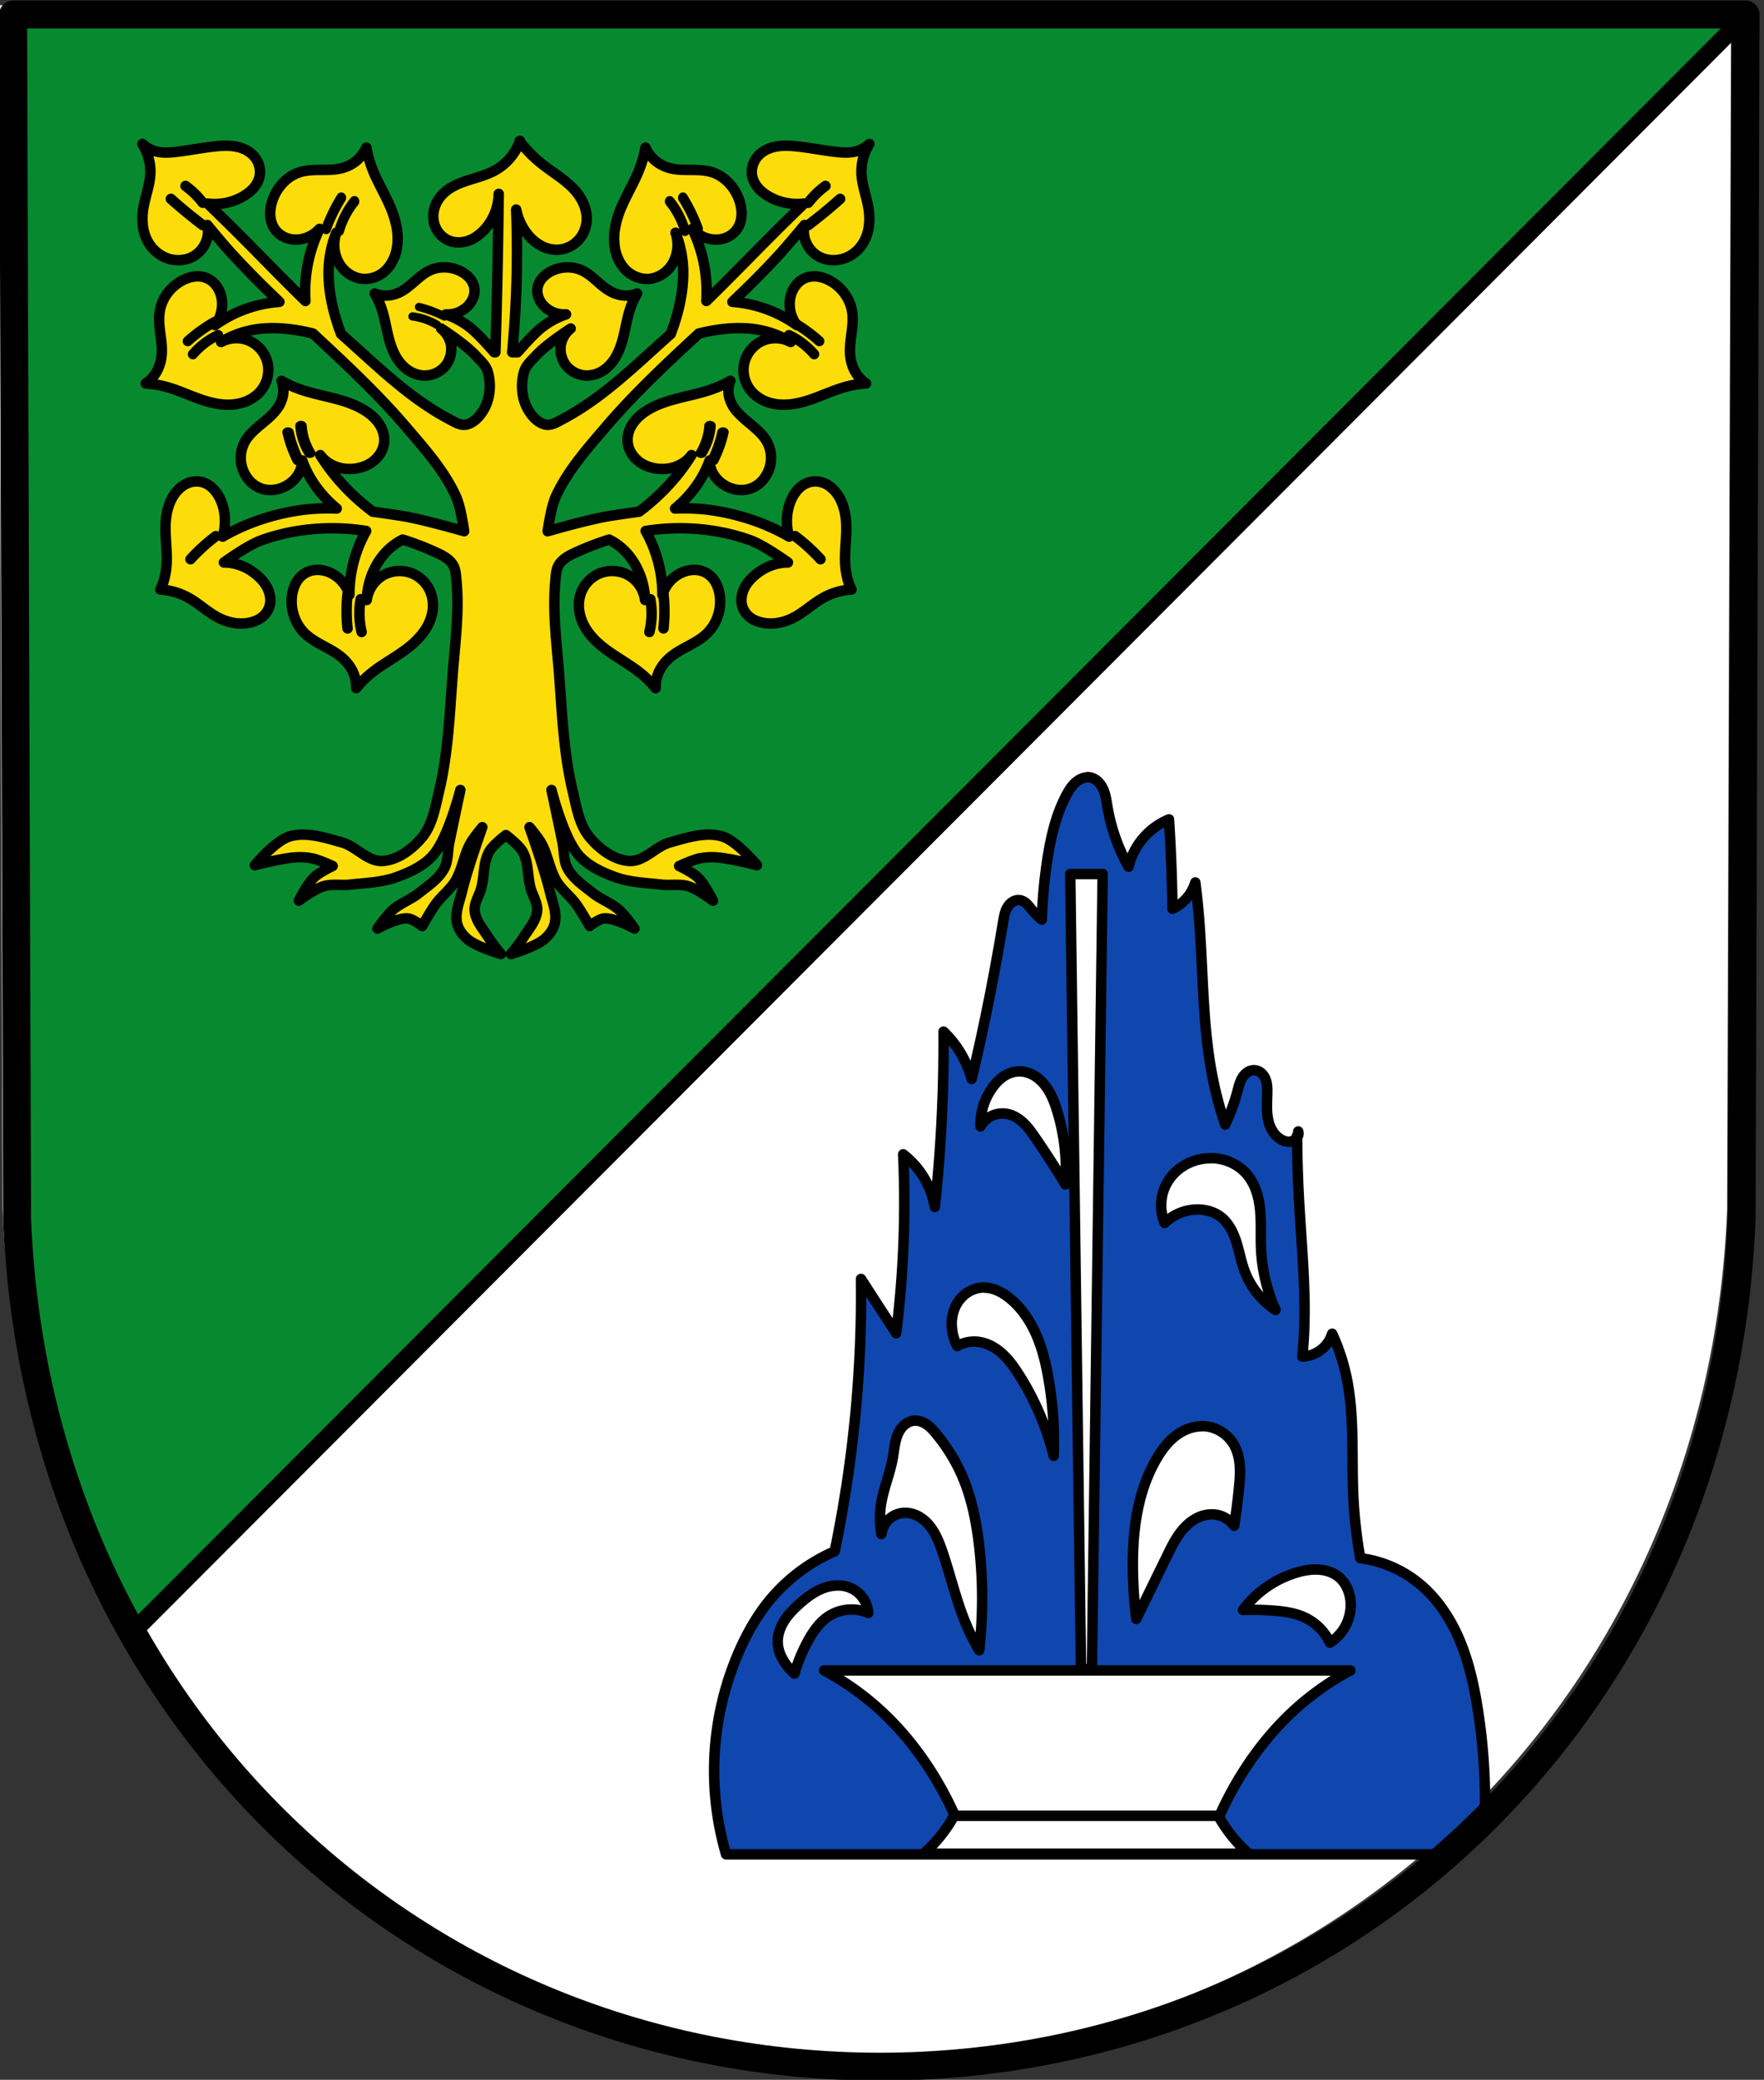 <svg width="134mm" height="158mm" viewBox="0 0 134 158" xmlns="http://www.w3.org/2000/svg"><rect x="0" y="0" width="134" height="158" fill="#333333" stroke="none"/><path d="m131.5.4-.301 91.5c-1.46 37.4-30.4 64.4-65.5 64.4-35.1-.046-64-27-65.5-64.4L-.102.4h65.8z" fill="#fff" fill-rule="evenodd"/><path d="m1.06 1.06.302 91.69c.461 11.607 3.578 22.207 8.692 31.27L132.75 1.06H.78z" fill="#078930" stroke="#000" stroke-linecap="round" stroke-linejoin="round" stroke-width="1.325"/><path d="M39.5 10.7a4.16 4.16 0 0 1-1.89 2.24c-.608.338-1.29.517-1.95.727-.664.21-1.33.464-1.86.922-.305.266-.554.598-.709.972s-.215.789-.155 1.19c.053.353.2.693.426.97.226.277.531.49.871.601.46.15.971.11 1.42-.065.451-.175.845-.48 1.17-.838a4.127 4.127 0 0 0 1.06-2.69 632.618 632.618 0 0 1-.25 12.03h-.09s-1.15-1.34-1.85-1.89a6.33 6.33 0 0 0-1.83-.986 2.169 2.169 0 0 0 1.62-.581c.2-.19.363-.422.461-.68a1.47 1.47 0 0 0 .072-.814 1.535 1.535 0 0 0-.35-.686 2.211 2.211 0 0 0-.61-.478c-.728-.4-1.65-.45-2.4-.101-.402.186-.748.474-1.08.765-.334.29-.667.59-1.05.809a2.57 2.57 0 0 1-1.02.33 2.213 2.213 0 0 1-1.04-.153c.212.364.386.749.52 1.15.262.778.367 1.6.587 2.39.119.428.273.85.492 1.24.22.387.507.739.867 1 .373.272.824.443 1.29.454a2.046 2.046 0 0 0 1.51-.62c.424-.444.624-1.09.525-1.7-.08-.49-.356-.94-.746-1.25.446.292.885.595 1.31.915.482.362.952.743 1.36 1.18.332.356.727.706.865 1.17.249.838.209 1.82-.156 2.62-.281.612-.796 1.25-1.45 1.41-.45.107-.915-.197-1.32-.412-3.08-1.62-5.6-4.16-8.21-6.47a15.963 15.963 0 0 1-.56-1.75c-.288-1.13-.452-2.32-.367-3.49.061-.844.252-1.68.562-2.45a2.84 2.84 0 0 0 .197 2.29c.382.676 1.06 1.14 1.78 1.21a2.266 2.266 0 0 0 1.82-.687c.4-.406.668-.958.788-1.54a4.529 4.529 0 0 0-.008-1.72 7.543 7.543 0 0 0-.523-1.63c-.42-.96-.965-1.85-1.34-2.83a8.771 8.771 0 0 1-.43-1.56 2.822 2.822 0 0 1-.805 1.04 2.888 2.888 0 0 1-1.16.546c-.512.117-1.04.108-1.56.11-.523.003-1.05.02-1.56.182-.94.304-1.72 1.14-2.05 2.15-.105.316-.17.65-.168.987 0 .336.071.676.222.968.16.312.409.564.697.733.287.169.612.255.937.27.694.032 1.4-.271 1.89-.814a11.005 11.005 0 0 0-1.07 5.48c-2.09-2.03-4.09-4.15-6.17-6.18-.416-.408-.696-.68-1.25-1.22a4.336 4.336 0 0 0 2.73-.574c.286-.171.553-.376.768-.63.215-.252.378-.554.442-.88a1.737 1.737 0 0 0-.087-.948c-.115-.3-.31-.568-.556-.775-.36-.303-.818-.473-1.28-.544-.465-.07-.94-.048-1.41 0-1.05.104-2.08.328-3.13.436-.434.045-.877.07-1.3-.023a2.447 2.447 0 0 1-1.14-.592c.43.681.642 1.5.6 2.3-.048.862-.377 1.68-.522 2.53a4.687 4.687 0 0 0-.036 1.45c.069.48.23.95.502 1.35a2.78 2.78 0 0 0 1.3 1.04c.642.24 1.39.213 1.99-.114a2.216 2.216 0 0 0 1.14-1.73c.02-.224 0-.45-.048-.67.682.823 1.36 1.63 1.9 2.22 1.15 1.25 2.35 2.45 3.58 3.62a9.608 9.608 0 0 0-4.89 1.767 2.63 2.63 0 0 0 .502-2.03 2.26 2.26 0 0 0-.38-.927 1.79 1.79 0 0 0-.777-.623c-.294-.118-.62-.148-.933-.107s-.616.148-.897.295c-.897.47-1.57 1.37-1.72 2.37-.083.535-.026 1.08.043 1.62.07.537.15 1.08.11 1.62a3.16 3.16 0 0 1-.35 1.26 2.717 2.717 0 0 1-.86.954c.511.031 1.02.114 1.52.247.966.26 1.87.708 2.82 1.02.514.168 1.05.297 1.59.335a3.84 3.84 0 0 0 1.6-.205c.527-.195 1.01-.538 1.33-.998.392-.56.541-1.29.391-1.95a2.469 2.469 0 0 0-1.37-1.68 2.457 2.457 0 0 0-2.16.082 7.188 7.188 0 0 1 2.21-.88c1.08-.233 2.21-.21 3.3-.056.495.07.986.17 1.47.292 2.46 2.29 4.93 4.58 7.1 7.13 1.4 1.64 2.88 3.29 3.77 5.26.372.82.613 2.63.613 2.63s-3.19-.93-4.83-1.18c-.698-.105-1.4-.212-2.11-.306-.49-.37-.958-.762-1.4-1.17-.519-.485-1-.998-1.44-1.53a15.15 15.15 0 0 1-1.15-1.6c.36.497.96.871 1.64 1 .783.155 1.65-.015 2.27-.445.566-.393.917-.993.95-1.61.027-.506-.155-1.01-.476-1.44-.31-.413-.744-.755-1.23-1.03a7.84 7.84 0 0 0-1.57-.634c-1.02-.3-2.08-.479-3.08-.825a8.655 8.655 0 0 1-1.45-.657c.145.37.182.77.107 1.15a2.6 2.6 0 0 1-.527 1.09c-.32.406-.744.747-1.16 1.09-.41.345-.819.702-1.1 1.13a2.556 2.556 0 0 0-.088 2.64c.142.26.33.502.57.703.241.201.537.36.865.436.35.082.725.07 1.07-.016.347-.088.665-.248.932-.452.571-.436.91-1.08.908-1.72.262.73.641 1.43 1.12 2.08.424.57.93 1.1 1.5 1.57a15.4 15.4 0 0 0-2.61.105c-2.11.283-4.21.962-6.05 2.03.218-.754.224-1.6.001-2.35-.203-.685-.602-1.3-1.15-1.62a1.702 1.702 0 0 0-.965-.22c-.33.024-.655.146-.94.347a2.73 2.73 0 0 0-.827.984c-.207.4-.339.852-.406 1.32-.165 1.15.076 2.33.03 3.5a5.815 5.815 0 0 1-.14 1.09 4.587 4.587 0 0 1-.343.967c.788.044 1.57.287 2.28.706.668.397 1.27.946 1.94 1.33.858.49 1.85.697 2.77.427.291-.086.577-.22.818-.433s.435-.515.512-.862c.088-.395.018-.825-.142-1.19a2.917 2.917 0 0 0-.67-.914c-.753-.722-1.71-1.12-2.68-1.12.714-.508 2.01-1.39 2.89-1.7 1.97-.705 4.13-.985 6.22-.873.568.03 1.14.092 1.7.179a9.998 9.998 0 0 0-.926 2.25 9.95 9.95 0 0 0-.35 2.6 2.715 2.715 0 0 0-1.4-1.65 2.356 2.356 0 0 0-1.01-.242c-.349-.001-.7.09-.994.277a1.946 1.946 0 0 0-.654.718 2.767 2.767 0 0 0-.294.93c-.147 1.04.202 2.14.948 2.88.4.394.891.675 1.38.94.492.267.994.527 1.42.886.347.29.644.646.842 1.05.196.402.293.85.281 1.3a7.8 7.8 0 0 1 1.12-1.12c.802-.654 1.73-1.14 2.56-1.75a6.862 6.862 0 0 0 1.24-1.13c.36-.431.646-.927.796-1.47a2.914 2.914 0 0 0-.035-1.72 2.594 2.594 0 0 0-1.4-1.51 2.563 2.563 0 0 0-2.24.134 2.568 2.568 0 0 0-1.24 1.87 5.76 5.76 0 0 1 .596-2.39 5.134 5.134 0 0 1 1.05-1.44 4.628 4.628 0 0 1 1.08-.757c.814.254 1.61.556 2.38.903.52.234 1.09.493 1.41.963.252.369.26.86.301 1.3.215 2.3-.097 4.63-.278 6.94-.236 3.02-.344 6.09-1.05 9.04-.287 1.2-.496 2.52-1.28 3.47-.749.9-1.85 1.74-3.02 1.8-1.13.06-1.99-1.11-3.08-1.41-1.29-.358-2.7-.831-3.98-.45-1.09.326-2.63 2.18-2.63 2.18s2.05-.53 3.1-.596a4.7 4.7 0 0 1 1.27.081c.536.115 1.54.578 1.54.578s-1.02.482-1.42.87c-.503.49-1.15 1.76-1.15 1.76s1.17-.88 1.86-1.09c.656-.2 1.37-.052 2.06-.129 1.19-.134 2.41-.165 3.53-.578 1.01-.372 2.06-.855 2.76-1.67 1.16-1.35 2.06-4.94 2.06-4.94s-.564 2.65-.835 3.98c-.136.665-.072 1.4-.397 2-.425.781-1.22 1.3-1.92 1.86-.618.491-1.4.758-1.99 1.28-.454.405-1.16 1.41-1.16 1.41s1.5-.838 2.31-.77c.41.033 1.09.577 1.09.577s.644-1.14 1.03-1.67c.446-.614 1.08-1.08 1.48-1.73.536-.888.652-1.98 1.16-2.89.246-.44.9-1.22.9-1.22s-1.15 3.22-1.54 4.88c-.187.781-.546 1.59-.386 2.38.096.471.407.905.77 1.22.71.616 2.57 1.16 2.57 1.16s-.679-.83-.963-1.28c-.397-.633-.954-1.25-1.03-1.99-.061-.62.363-1.19.514-1.8.223-.892.137-1.89.578-2.7.288-.527 1.28-1.27 1.28-1.27s.992.742 1.28 1.27c.441.807.355 1.81.578 2.7.151.605.576 1.18.514 1.8-.074.743-.63 1.36-1.03 1.99-.284.453-.963 1.28-.963 1.28s1.86-.54 2.57-1.16c.363-.315.674-.749.77-1.22.16-.786-.199-1.6-.385-2.38-.394-1.66-1.54-4.88-1.54-4.88s.654.78.9 1.22c.503.907.62 2 1.16 2.89.391.65 1.03 1.12 1.48 1.73.383.53 1.03 1.67 1.03 1.67s.681-.544 1.09-.578c.81-.067 2.31.771 2.31.771s-.703-1.01-1.16-1.41c-.59-.526-1.37-.793-1.99-1.28-.697-.553-1.49-1.08-1.92-1.86-.325-.596-.262-1.33-.398-2-.27-1.33-.835-3.98-.835-3.98s.891 3.59 2.06 4.94c.702.816 1.75 1.3 2.76 1.67 1.12.412 2.35.444 3.53.578.682.077 1.4-.072 2.06.13.688.21 1.86 1.09 1.86 1.09s-.645-1.27-1.15-1.76c-.398-.388-1.42-.87-1.42-.87s1-.464 1.54-.579a4.689 4.689 0 0 1 1.27-.081c1.05.065 3.1.596 3.1.596s-1.54-1.86-2.63-2.18c-1.28-.382-2.69.091-3.98.45-1.09.303-1.95 1.47-3.08 1.41-1.17-.063-2.27-.898-3.02-1.8-.789-.948-.997-2.27-1.28-3.47-.707-2.95-.815-6.01-1.05-9.04-.18-2.31-.493-4.63-.278-6.94.042-.444.05-.936.301-1.3.322-.471.893-.73 1.41-.963.771-.347 1.57-.65 2.38-.903.395.199.761.454 1.08.757.435.41.786.904 1.05 1.44.368.74.573 1.56.596 2.39a2.56 2.56 0 0 0-1.24-1.87 2.56 2.56 0 0 0-2.24-.134 2.565 2.565 0 0 0-1.4 1.51c-.19.55-.19 1.16-.035 1.72.15.54.437 1.04.796 1.47.36.43.787.799 1.24 1.13.836.61 1.76 1.1 2.56 1.75a7.8 7.8 0 0 1 1.12 1.12 2.812 2.812 0 0 1 .281-1.3c.198-.407.495-.762.842-1.05.43-.36.932-.618 1.42-.885.492-.266.985-.547 1.38-.94.746-.735 1.1-1.84.948-2.88a2.77 2.77 0 0 0-.294-.931 1.93 1.93 0 0 0-.654-.718 1.857 1.857 0 0 0-.993-.277c-.348 0-.694.09-1.01.242a2.704 2.704 0 0 0-1.4 1.65 9.923 9.923 0 0 0-1.277-4.85c.565-.088 1.13-.15 1.7-.18 2.09-.112 4.25.169 6.22.874.88.315 2.17 1.19 2.89 1.7-.964.003-1.92.4-2.68 1.12-.266.255-.51.553-.67.914-.16.36-.23.79-.142 1.19.077.348.271.648.512.862.241.214.526.348.818.433.924.27 1.92.062 2.77-.427.673-.384 1.27-.934 1.94-1.33a5.024 5.024 0 0 1 2.28-.706 4.587 4.587 0 0 1-.343-.967 5.818 5.818 0 0 1-.14-1.09c-.045-1.17.195-2.35.03-3.5a4.207 4.207 0 0 0-.406-1.32 2.73 2.73 0 0 0-.827-.984 1.876 1.876 0 0 0-.94-.347c-.33-.025-.666.05-.965.22-.547.31-.946.93-1.15 1.62-.223.753-.217 1.6.001 2.35-1.84-1.07-3.94-1.74-6.05-2.03a15.337 15.337 0 0 0-2.61-.105 8.954 8.954 0 0 0 1.5-1.57 7.936 7.936 0 0 0 1.12-2.08c0 .647.337 1.29.908 1.72.267.204.585.365.932.452.347.087.724.098 1.07.016.328-.077.624-.235.865-.436s.428-.445.57-.703a2.554 2.554 0 0 0-.088-2.64c-.28-.427-.688-.784-1.1-1.13-.41-.345-.834-.686-1.16-1.09a2.578 2.578 0 0 1-.527-1.09 2.05 2.05 0 0 1 .107-1.15c-.456.26-.944.48-1.45.657-.995.346-2.06.524-3.08.825-.55.163-1.09.364-1.57.634-.486.27-.92.612-1.23 1.03-.322.43-.503.937-.476 1.44.033.615.384 1.21.95 1.61.62.43 1.49.6 2.27.445.677-.134 1.28-.508 1.64-1-.346.551-.729 1.09-1.15 1.6-.442.536-.924 1.05-1.44 1.53-.44.412-.908.804-1.4 1.17-.706.094-1.41.201-2.11.306-1.64.247-4.83 1.18-4.83 1.18s.242-1.81.613-2.63c.89-1.96 2.37-3.62 3.77-5.26 2.18-2.56 4.64-4.85 7.1-7.13.485-.123.976-.223 1.47-.292 1.1-.155 2.22-.176 3.3.056.78.167 1.53.466 2.21.88a2.46 2.46 0 0 0-2.16-.082c-.682.308-1.2.95-1.37 1.68-.15.667 0 1.39.392 1.95.324.461.802.803 1.33.998.508.188 1.06.243 1.6.205.541-.038 1.07-.167 1.59-.335.952-.31 1.86-.759 2.82-1.02a7.57 7.57 0 0 1 1.52-.247 2.708 2.708 0 0 1-.86-.954 3.124 3.124 0 0 1-.35-1.26c-.04-.54.04-1.08.11-1.62.068-.537.126-1.08.043-1.62-.156-1-.826-1.9-1.72-2.37a2.668 2.668 0 0 0-.897-.295 1.878 1.878 0 0 0-.933.107c-.312.126-.582.35-.778.623a2.262 2.262 0 0 0-.38.927c-.123.708.063 1.46.503 2.03a9.63 9.63 0 0 0-4.89-1.767c1.23-1.17 2.44-2.37 3.58-3.62.54-.592 1.22-1.4 1.9-2.22-.05.22-.07.445-.048.67.067.717.509 1.39 1.14 1.73.602.327 1.35.354 1.99.114a2.708 2.708 0 0 0 1.3-1.04c.27-.403.433-.873.502-1.35.068-.48.045-.97-.036-1.45-.145-.85-.474-1.67-.521-2.53a3.939 3.939 0 0 1 .599-2.3 2.445 2.445 0 0 1-1.14.592c-.427.092-.87.068-1.3.023-1.05-.108-2.08-.332-3.13-.437-.468-.047-.943-.07-1.41 0-.465.072-.924.242-1.28.545a1.918 1.918 0 0 0-.556.775c-.115.3-.15.632-.087.948.063.326.227.628.442.88.215.254.482.46.767.63.812.486 1.79.688 2.73.574-.556.542-.836.814-1.25 1.22-2.08 2.04-4.09 4.15-6.17 6.18.06-.99-.011-1.99-.212-2.96a10.75 10.75 0 0 0-.857-2.52c.489.543 1.19.846 1.89.814.325-.015.65-.101.937-.27.287-.17.536-.421.697-.733.15-.293.22-.632.222-.968s-.064-.671-.168-.987c-.336-1.01-1.11-1.84-2.05-2.15-.502-.163-1.03-.178-1.56-.181-.523-.003-1.05.006-1.56-.111a2.895 2.895 0 0 1-1.16-.546 2.84 2.84 0 0 1-.805-1.04 8.58 8.58 0 0 1-.43 1.56c-.373.983-.918 1.87-1.34 2.83a7.439 7.439 0 0 0-.523 1.63 4.503 4.503 0 0 0-.008 1.72c.12.584.387 1.14.788 1.54.486.493 1.16.75 1.82.687.72-.07 1.4-.531 1.78-1.21a2.85 2.85 0 0 0 .197-2.29c.31.776.5 1.61.562 2.45.085 1.17-.08 2.36-.367 3.49-.152.597-.342 1.18-.56 1.75-2.61 2.31-5.13 4.85-8.21 6.47-.41.215-.874.519-1.32.412-.655-.156-1.17-.794-1.45-1.41-.365-.794-.404-1.78-.156-2.62.138-.465.533-.816.865-1.17.41-.441.88-.822 1.36-1.18.426-.32.865-.623 1.31-.915a2.023 2.023 0 0 0-.746 1.25c-.1.606.1 1.25.525 1.7.388.405.952.634 1.51.62a2.329 2.329 0 0 0 1.29-.454 3.17 3.17 0 0 0 .867-1 5.39 5.39 0 0 0 .492-1.24c.22-.791.325-1.61.587-2.39a6.35 6.35 0 0 1 .519-1.15 2.217 2.217 0 0 1-1.04.154 2.591 2.591 0 0 1-1.02-.331c-.386-.218-.72-.518-1.05-.81s-.682-.578-1.08-.764c-.754-.348-1.67-.298-2.4.1a2.197 2.197 0 0 0-.61.479c-.17.196-.297.432-.35.686-.055.27-.025.556.073.814.097.258.26.49.46.68a2.16 2.16 0 0 0 1.62.58 6.318 6.318 0 0 0-1.83.987c-.696.54-1.85 1.89-1.85 1.89h-.41c.16-1.69.27-3.39.324-5.09.06-1.92.051-3.84-.021-5.75.125.629.383 1.23.767 1.75a3.49 3.49 0 0 0 1.09.978c.432.237.93.362 1.42.318a2.29 2.29 0 0 0 1.47-.744c.376-.418.593-.973.612-1.53.025-.722-.266-1.43-.707-2-.728-.947-1.82-1.53-2.75-2.28a9.6 9.6 0 0 1-1.65-1.69z" fill="#fcdd09" stroke="#000" stroke-linecap="round" stroke-linejoin="round" stroke-width=".794"/><g fill="none" stroke="#000" stroke-linecap="round"><path d="M27.4 45.52a6.067 6.067 0 0 0 .07 2.492M26.4 45.14a12.009 12.009 0 0 0 0 2.6" stroke-width=".794"/><path transform="matrix(.997 -.249 -.298 -.834 229.4 -21.6)" d="M-208-5.08a6.067 6.067 0 0 0 .07 2.492M-209-5.46a12.009 12.009 0 0 0 0 2.6" stroke-width=".834"/><g stroke-width=".794"><path d="M16.568 25.45a5.868 5.868 0 0 0-1.917 1.463M16.301 24.45a11.614 11.614 0 0 0-2.04 1.47" stroke-width=".768"/><path transform="matrix(.824 .485 .441 -.906 199.4 113.8)" d="M-208-5.08a6.067 6.067 0 0 0 .07 2.492M-209-5.46a12.009 12.009 0 0 0 0 2.6"/><path d="M16.4 40.73a13.919 13.919 0 0 0-1.929 1.753M15.4 17.1a38.28 38.28 0 0 1-2.42-1.992M15.4 15.4a6.444 6.444 0 0 0-1.307-1.275M49.4 45.52a6.067 6.067 0 0 1-.07 2.492M50.4 45.14a12.009 12.009 0 0 1 0 2.6"/></g><path transform="matrix(-.997 -.249 .298 -.834 -152.6 -21.6)" d="M-208-5.08a6.067 6.067 0 0 0 .07 2.492M-209-5.46a12.009 12.009 0 0 0 0 2.6" stroke-width=".834"/><g stroke-width=".794"><path d="M59.932 25.45a5.868 5.868 0 0 1 1.917 1.463M60.199 24.45a11.614 11.614 0 0 1 2.04 1.47" stroke-width=".768"/><path transform="matrix(-.824 .485 -.441 -.906 -121.6 113.8)" d="M-208-5.08a6.067 6.067 0 0 0 .07 2.492M-209-5.46a12.009 12.009 0 0 0 0 2.6"/><path d="M60.4 40.73a13.919 13.919 0 0 1 1.929 1.753M61.4 17.1a38.28 38.28 0 0 0 2.42-1.992M61.4 15.4a6.444 6.444 0 0 1 1.307-1.275"/><path d="M33.201 24.681a4.81 4.81 0 0 0-1.868-.643M33.762 24.045a9.52 9.52 0 0 0-1.929-.725" stroke-width=".629"/></g></g><path d="M82.72 59.05a1.255 1.255 0 0 0-.455.064 1.616 1.616 0 0 0-.531.303c-.314.264-.534.62-.727.984-.827 1.56-1.21 3.31-1.47 5.06a39.912 39.912 0 0 0-.399 4.4 5.914 5.914 0 0 1-.799-.8c-.113-.135-.219-.277-.347-.4s-.279-.224-.452-.264a.825.825 0 0 0-.568.083 1.157 1.157 0 0 0-.42.4c-.211.33-.279.728-.343 1.11-.288 1.74-.597 3.47-.932 5.19-.442 2.27-.93 4.54-1.47 6.79a7.78 7.78 0 0 0-2.132-3.6 115.841 115.841 0 0 1-.665 13.32 6.506 6.506 0 0 0-.932-2.4 6.463 6.463 0 0 0-1.47-1.6 79.996 79.996 0 0 1-.533 13.59c-.49-.754-.978-1.51-1.47-2.26l-1.2-1.86c.041 3.33-.092 6.67-.399 9.99a97.245 97.245 0 0 1-1.6 10.7 13.26 13.26 0 0 0-5.06 3.86c-.889 1.11-1.59 2.36-2.17 3.66a22.666 22.666 0 0 0-1.02 15.5h54.7l2.93-2.53c.09-2.85-.089-5.71-.533-8.52-.282-1.79-.674-3.57-1.38-5.24-.705-1.67-1.74-3.22-3.15-4.35a8.828 8.828 0 0 0-4.39-1.86 36.406 36.406 0 0 1-.533-4.79c-.134-3.03.107-6.1-.533-9.06-.238-1.1-.596-2.17-1.07-3.2a2.505 2.505 0 0 1-.666 1.07 2.49 2.49 0 0 1-1.6.666c.061-.62.106-1.24.133-1.86.15-3.42-.218-6.84-.4-10.3a95.404 95.404 0 0 1-.131-4.63.593.593 0 0 1-.268.37.716.716 0 0 1-.397.099 1.119 1.119 0 0 1-.402-.098c-.31-.134-.568-.37-.757-.65s-.307-.601-.376-.931c-.138-.66-.08-1.34-.067-2.02.007-.362 0-.734-.139-1.07a1.196 1.196 0 0 0-.306-.442.878.878 0 0 0-.487-.22.89.89 0 0 0-.543.133 1.275 1.275 0 0 0-.398.4c-.206.319-.293.697-.39 1.06a14.53 14.53 0 0 1-.933 2.53 27.772 27.772 0 0 1-.932-3.46c-.819-4.07-.722-8.25-1.07-12.4-.07-.845-.159-1.69-.266-2.53a3.22 3.22 0 0 1-1.736 1.999 134.58 134.58 0 0 0-.266-6.79 5.205 5.205 0 0 0-3.07 3.6c-.786-1.4-1.33-2.94-1.6-4.53-.078-.462-.134-.935-.325-1.36a1.792 1.792 0 0 0-.395-.575 1.25 1.25 0 0 0-.611-.327 1.094 1.094 0 0 0-.152-.019zm15.9 27.2a.605.605 0 0 0-.002-.295l.002.295zm-21.1-4.86c.29.014.578.092.841.217.351.167.658.417.913.711.509.587.8 1.33 1.03 2.07.549 1.8.763 3.71.63 5.59-.725-1.2-1.49-2.39-2.28-3.54-.271-.394-.548-.787-.893-1.12-.345-.331-.765-.599-1.23-.693a1.938 1.938 0 0 0-1.18.139 1.929 1.929 0 0 0-.87.806 4.856 4.856 0 0 1 .874-2.9c.224-.32.489-.614.806-.842a2.25 2.25 0 0 1 1.08-.427 1.94 1.94 0 0 1 .29-.008zm14.4 6.59a3.82 3.82 0 0 1 1.36.235c.577.215 1.1.579 1.49 1.06.612.748.871 1.73.959 2.69.088.963.021 1.93.065 2.9.071 1.6.448 3.18 1.1 4.65a6.13 6.13 0 0 1-2.36-2.99c-.262-.713-.39-1.47-.62-2.19-.231-.724-.586-1.44-1.19-1.9-.47-.357-1.06-.532-1.65-.551a3.587 3.587 0 0 0-2.6 1.02 3.496 3.496 0 0 1 0-2.68 3.579 3.579 0 0 1 1.2-1.5 3.896 3.896 0 0 1 2.25-.733zm-17.1 9.84c.698.02 1.35.373 1.89.815.885.723 1.54 1.7 2 2.74.459 1.05.728 2.17.926 3.29.344 1.95.481 3.94.407 5.93-.54-2.17-1.43-4.26-2.63-6.15-.376-.593-.786-1.17-1.31-1.64-.525-.467-1.18-.816-1.87-.879a2.615 2.615 0 0 0-1.52.333 3.725 3.725 0 0 1-.408-1.48 3.193 3.193 0 0 1 .222-1.41c.189-.454.504-.856.908-1.14.404-.28.897-.434 1.39-.42zm-5.27 10.1c.298.004.592.121.84.29.283.194.514.454.733.719.794.964 1.46 2.03 1.96 3.18.733 1.69 1.09 3.52 1.3 5.35.301 2.63.301 5.29 0 7.91a15.95 15.95 0 0 1-1.04-2.09c-.734-1.77-1.15-3.66-1.78-5.48-.241-.693-.522-1.39-.998-1.95a2.817 2.817 0 0 0-.851-.688 2.065 2.065 0 0 0-1.06-.233 1.843 1.843 0 0 0-1.14.497 1.84 1.84 0 0 0-.556 1.11 6.736 6.736 0 0 1-.043-2.17c.177-1.24.698-2.41.913-3.65.1-.573.135-1.16.352-1.7.108-.27.263-.524.475-.722.212-.199.484-.339.774-.367.042-.004.085-.006.128-.005zm21.7.415a2.83 2.83 0 0 1 2.5 1.454c.268.48.393 1.03.431 1.58.038.548-.007 1.1-.061 1.65-.096.966-.219 1.93-.371 2.89a2.12 2.12 0 0 0-1.44-.852 2.4 2.4 0 0 0-1.26.207 3.34 3.34 0 0 0-1.04.754c-.597.623-.985 1.41-1.36 2.19-.778 1.59-1.56 3.18-2.33 4.78-.151-1.2-.238-2.42-.259-3.63-.051-2.91.303-5.92 1.74-8.44.355-.625.779-1.22 1.32-1.69.545-.469 1.22-.807 1.94-.867a2.79 2.79 0 0 1 .202-.01zm8.54 10.9c.134-.006.268-.005.403.005.537.037 1.07.209 1.49.548.554.449.857 1.16.913 1.87a3.405 3.405 0 0 1-.347 1.78 3.42 3.42 0 0 1-1.22 1.35 4.007 4.007 0 0 0-1.83-1.87c-.764-.38-1.63-.501-2.48-.565a20.486 20.486 0 0 0-2.3-.044 7.908 7.908 0 0 1 4.17-2.87 5.26 5.26 0 0 1 1.19-.205zm-36.1 1.21c.255.003.508.043.751.125.414.141.785.405 1.05.75.268.345.433.77.468 1.21a3.225 3.225 0 0 0-2.96.218c-.731.46-1.24 1.2-1.65 1.96-.418.773-.754 1.59-1 2.43a3.93 3.93 0 0 1-.913-1.13 2.868 2.868 0 0 1-.348-1.09c-.055-.603.138-1.21.453-1.73.315-.518.746-.955 1.2-1.36.511-.453 1.06-.875 1.69-1.13a3.227 3.227 0 0 1 1.25-.252z" fill="#0f47af" stroke="#000" stroke-linecap="round" stroke-linejoin="round" stroke-width=".794"/><g fill="#fff" stroke="#000" stroke-linecap="round" stroke-linejoin="round" stroke-width=".794"><path d="M72.5 137.9a11.47 11.47 0 0 1-.729 1.15 10.99 10.99 0 0 1-1.61 1.77h24.7a10.695 10.695 0 0 1-1.61-1.77c-.266-.366-.51-.749-.729-1.15h-10z"/><path d="M62.6 126.9c1.36.723 2.64 1.6 3.8 2.6 1.96 1.69 3.6 3.75 4.89 5.99.459.793.876 1.61 1.25 2.45h20.1a27.01 27.01 0 0 1 1.25-2.45c1.3-2.24 2.93-4.3 4.89-5.99 1.17-1 2.44-1.88 3.8-2.6h-20zM81.3 66.4l.817 60.4h.828l.817-60.4h-1.23z"/></g><path d="m132.6 1.1-.301 91.5c-1.46 37.4-30.4 64.4-65.5 64.4-35.1-.046-64-27-65.5-64.4L.998 1.1h65.8z" fill="none" stroke="#000" stroke-linecap="round" stroke-linejoin="round" stroke-width="2.12"/></svg>